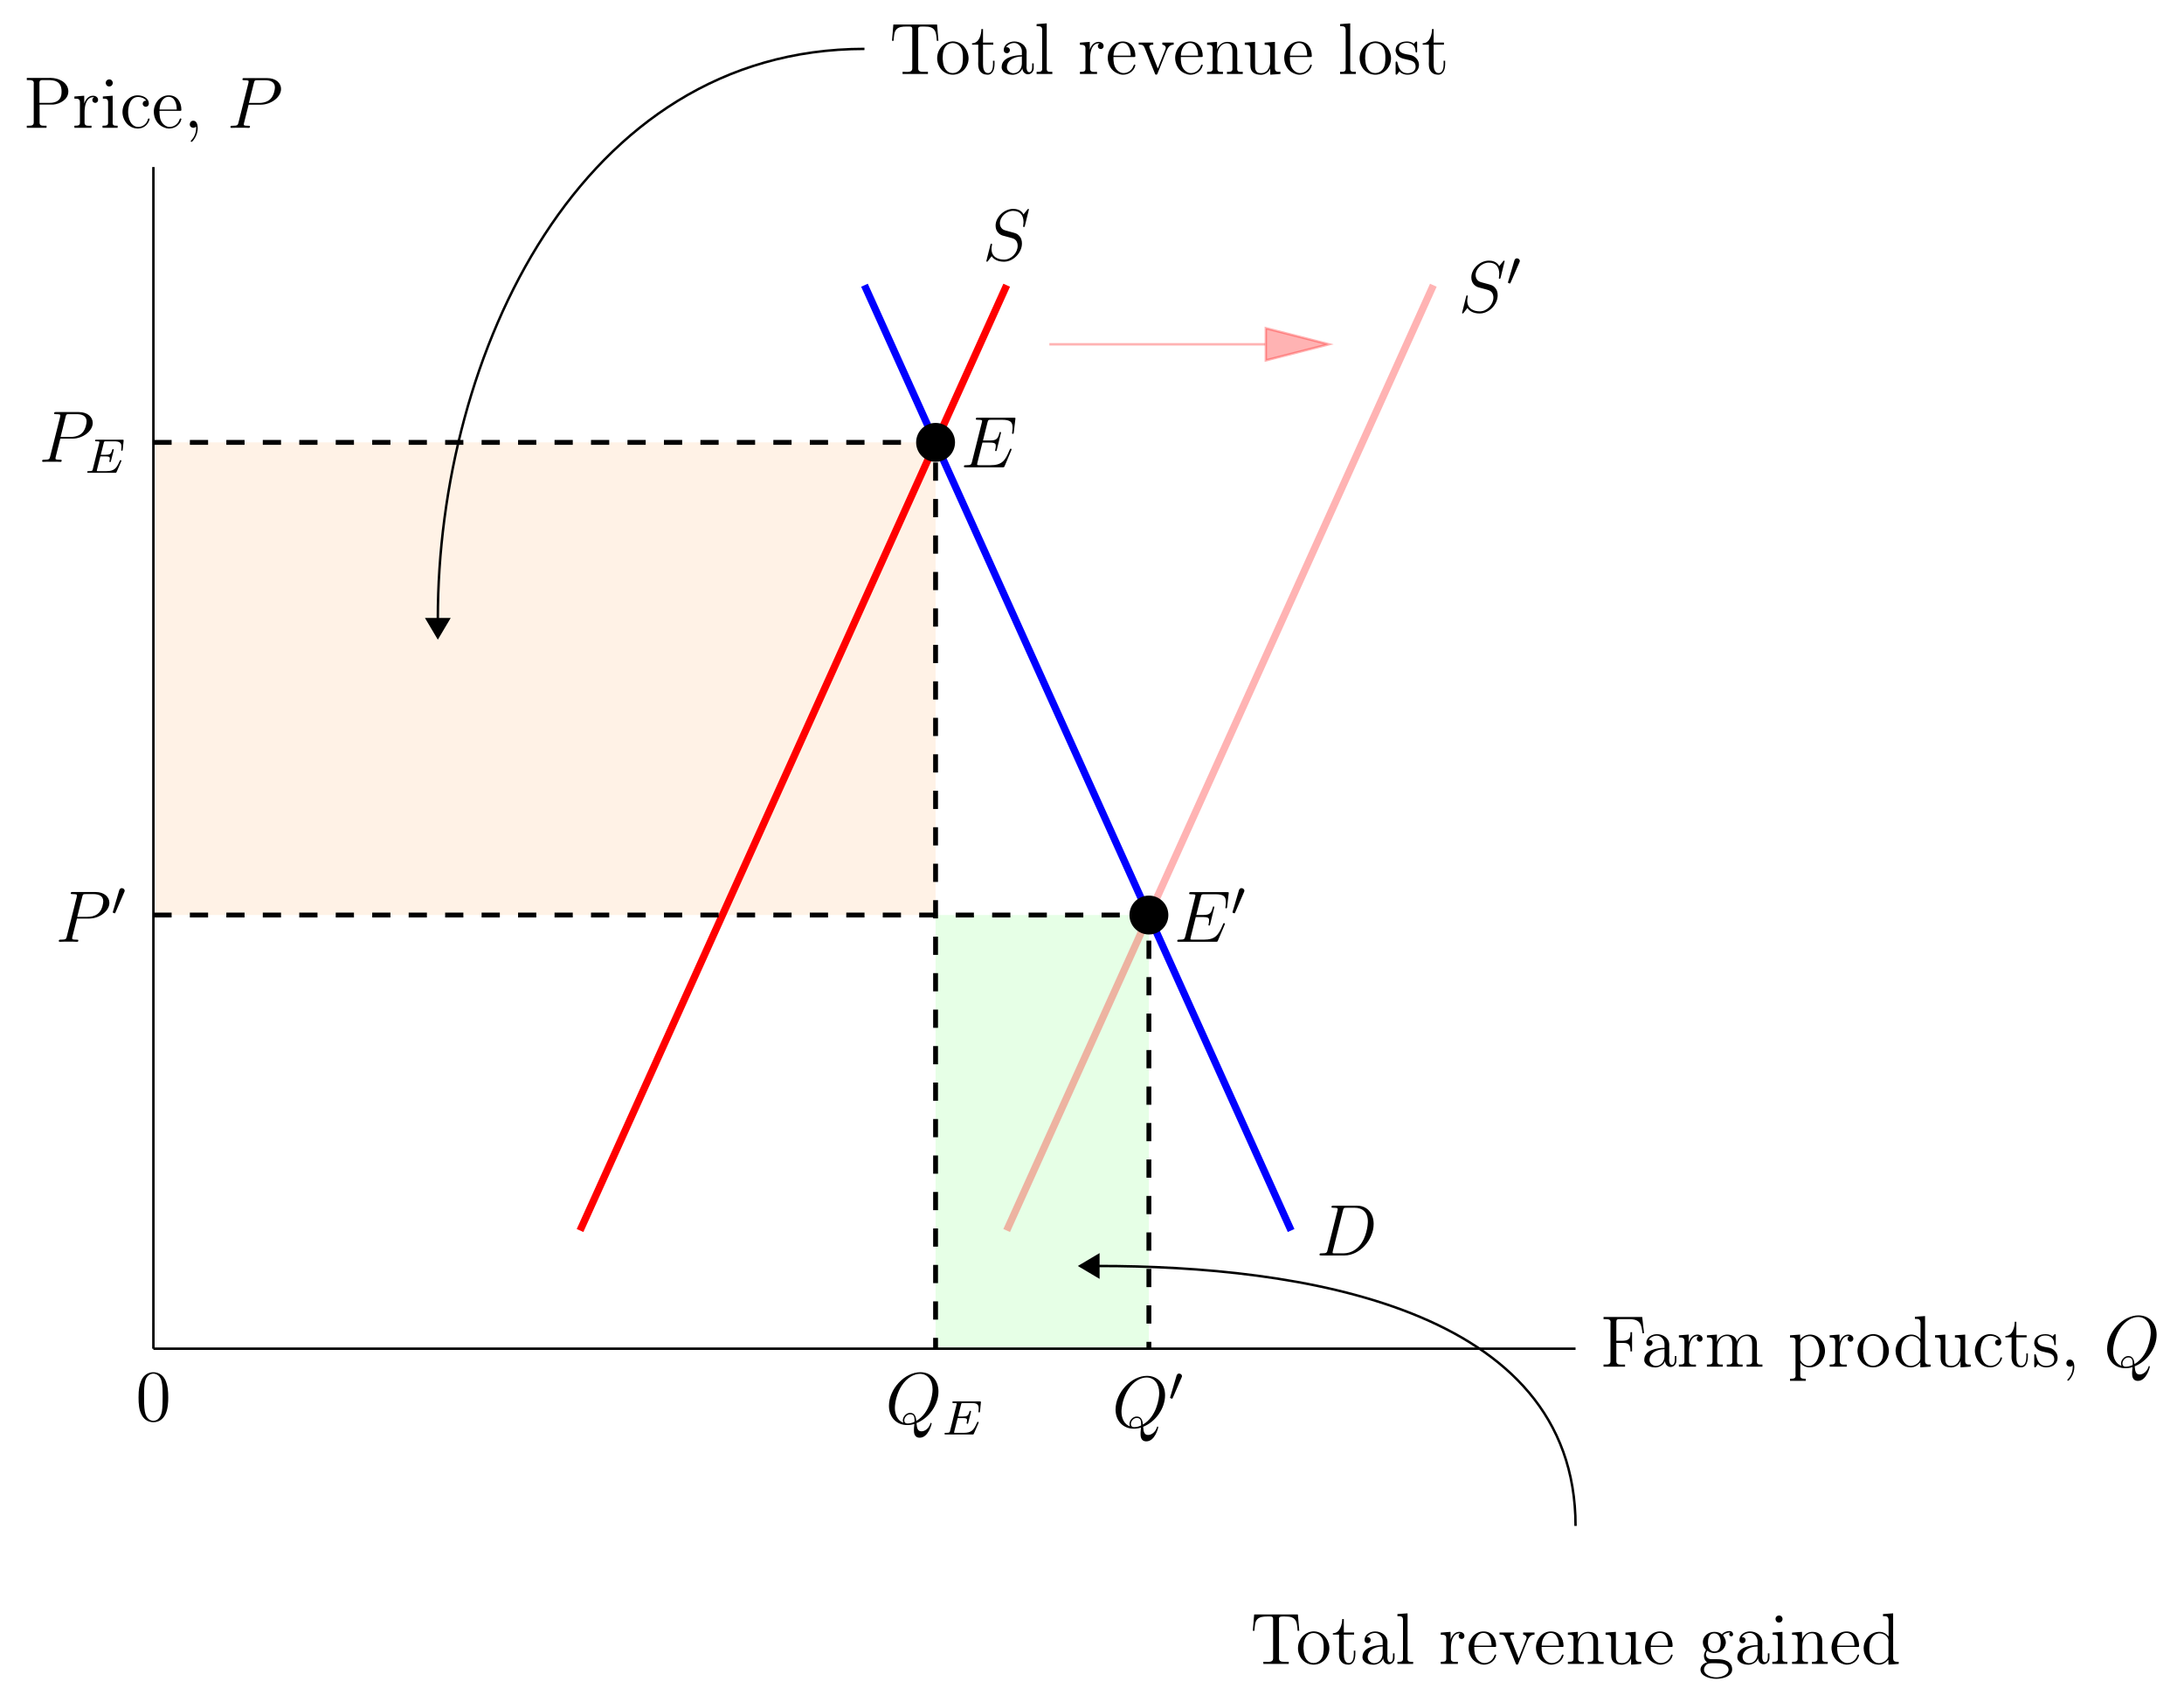 <?xml version="1.0" encoding="UTF-8"?>
<svg xmlns="http://www.w3.org/2000/svg" xmlns:xlink="http://www.w3.org/1999/xlink" width="501.219" height="390.541" viewBox="0 0 501.219 390.541">
<defs>
<g>
<g id="glyph-0-0">
<path d="M 0.688 -11.406 L 0.688 -10.922 L 1.203 -10.922 C 1.781 -10.922 2.297 -10.859 2.297 -10.266 C 2.297 -10.156 2.281 -10.047 2.281 -9.938 L 2.281 -1.234 C 2.281 -0.562 1.75 -0.5 1.203 -0.5 L 0.688 -0.5 L 0.688 -0.016 L 5.625 -0.016 L 5.625 -0.5 C 5.406 -0.5 5.156 -0.484 4.891 -0.484 C 4.078 -0.484 3.625 -0.562 3.625 -1.281 L 3.625 -5.469 L 5.031 -5.469 C 5.922 -5.469 6.859 -5.406 6.859 -3.812 L 6.859 -3.516 L 7.234 -3.516 L 7.234 -7.922 L 6.859 -7.922 L 6.859 -7.609 C 6.859 -6.359 6.406 -5.953 4.781 -5.953 L 3.625 -5.953 L 3.625 -10.328 C 3.625 -10.797 3.828 -10.922 4.281 -10.922 L 6.219 -10.922 C 7.156 -10.922 8.297 -10.906 8.938 -10.109 C 9.453 -9.438 9.516 -8.5 9.625 -7.688 L 9.984 -7.688 L 9.562 -11.406 Z M 0.688 -11.406 "/>
</g>
<g id="glyph-0-1">
<path d="M 1.75 -6.156 C 2.156 -6.797 2.891 -7.125 3.625 -7.125 C 4.578 -7.125 5.359 -6.156 5.359 -5.234 L 5.359 -4.328 C 3.672 -4.328 0.719 -3.859 0.719 -1.578 L 0.719 -1.406 C 0.875 -0.266 2.266 0.172 3.25 0.172 C 4.109 0.172 5.203 -0.375 5.453 -1.281 L 5.469 -1.281 C 5.516 -0.5 6.094 0.062 6.766 0.062 C 7.469 0.062 8.016 -0.531 8.078 -1.219 L 8.078 -2.438 L 7.719 -2.438 L 7.719 -1.625 C 7.719 -1.141 7.625 -0.422 7.078 -0.422 C 6.547 -0.422 6.422 -1.141 6.422 -1.562 C 6.422 -1.734 6.438 -1.922 6.438 -2.109 L 6.438 -4.438 C 6.438 -4.625 6.453 -4.812 6.453 -5 C 6.453 -6.578 5 -7.469 3.625 -7.469 C 2.562 -7.469 1.203 -6.828 1.203 -5.516 C 1.203 -5.031 1.516 -4.766 1.922 -4.766 C 2.328 -4.766 2.609 -5.094 2.609 -5.469 C 2.609 -5.891 2.297 -6.156 1.891 -6.156 Z M 5.359 -4.031 L 5.359 -2.438 C 5.359 -1.25 4.609 -0.188 3.406 -0.188 C 2.781 -0.188 1.922 -0.688 1.922 -1.547 C 1.922 -3.016 3.266 -3.766 4.656 -3.969 C 4.891 -4 5.125 -3.984 5.359 -4.031 Z M 5.359 -4.031 "/>
</g>
<g id="glyph-0-2">
<path d="M 0.469 -7.203 L 0.469 -6.703 L 0.734 -6.703 C 1.234 -6.703 1.734 -6.656 1.734 -5.875 L 1.734 -1.203 C 1.734 -0.578 1.422 -0.5 0.469 -0.5 L 0.469 -0.016 L 4.391 -0.016 L 4.391 -0.5 C 4.203 -0.5 4 -0.484 3.797 -0.484 C 3.266 -0.484 2.797 -0.562 2.797 -1.188 L 2.797 -3.469 C 2.797 -4.75 3 -6.594 4.375 -7 C 4.5 -7.031 4.625 -7.047 4.75 -7.047 C 4.844 -7.047 4.906 -7.031 4.984 -7.031 L 4.984 -7.016 C 4.734 -6.906 4.578 -6.656 4.578 -6.391 C 4.578 -6 4.906 -5.734 5.234 -5.734 C 5.672 -5.734 5.906 -6.078 5.906 -6.406 C 5.906 -7.031 5.328 -7.375 4.75 -7.375 C 3.859 -7.375 3.219 -6.75 2.891 -6 C 2.828 -5.859 2.75 -5.688 2.734 -5.516 L 2.719 -7.375 Z M 0.469 -7.203 "/>
</g>
<g id="glyph-0-3">
<path d="M 0.531 -7.203 L 0.531 -6.703 L 0.859 -6.703 C 1.344 -6.703 1.812 -6.641 1.812 -5.875 L 1.812 -1.203 C 1.812 -0.578 1.484 -0.5 0.531 -0.5 L 0.531 -0.016 L 4.172 -0.016 L 4.172 -0.5 L 3.781 -0.5 C 3.297 -0.5 2.891 -0.562 2.891 -1.188 L 2.891 -4.25 C 2.891 -5.406 3.484 -7.047 5.125 -7.047 C 6.141 -7.047 6.359 -6.062 6.359 -5.078 L 6.359 -1.141 C 6.359 -0.547 5.875 -0.5 5.375 -0.5 L 5.094 -0.5 L 5.094 -0.016 L 8.719 -0.016 L 8.719 -0.5 L 8.328 -0.5 C 7.844 -0.5 7.453 -0.562 7.453 -1.188 L 7.453 -4.25 C 7.453 -5.406 8.031 -7.047 9.672 -7.047 C 10.688 -7.047 10.906 -6.062 10.906 -5.078 L 10.906 -1.141 C 10.906 -0.547 10.422 -0.5 9.922 -0.5 L 9.641 -0.5 L 9.641 -0.016 L 13.266 -0.016 L 13.266 -0.5 L 12.891 -0.5 C 12.438 -0.5 12 -0.516 12 -1.156 L 12 -4.953 C 12 -5.469 11.984 -5.984 11.719 -6.453 C 11.328 -7.141 10.547 -7.375 9.797 -7.375 C 8.766 -7.375 7.719 -6.75 7.406 -5.734 L 7.391 -5.734 C 7.281 -6.891 6.266 -7.375 5.156 -7.375 C 4.109 -7.375 3.094 -6.609 2.828 -5.656 L 2.812 -7.375 Z M 0.531 -7.203 "/>
</g>
<g id="glyph-0-4">
<path d="M 0.469 -7.203 L 0.469 -6.703 L 0.766 -6.703 C 1.266 -6.703 1.734 -6.656 1.734 -5.953 L 1.734 1.734 C 1.734 1.844 1.75 1.953 1.75 2.078 C 1.75 2.719 1.25 2.75 0.703 2.75 L 0.469 2.75 L 0.469 3.234 L 4.094 3.234 L 4.094 2.75 L 3.734 2.75 C 3.266 2.75 2.828 2.672 2.828 2.078 L 2.844 -0.922 C 3.266 -0.219 4.188 0.156 4.953 0.156 C 6.984 0.156 8.5 -1.672 8.5 -3.641 C 8.5 -5.516 7.094 -7.375 5.078 -7.375 C 4.156 -7.375 3.391 -6.922 2.797 -6.266 L 2.797 -7.375 Z M 7.203 -3.344 C 7.109 -2.219 6.703 -0.969 5.594 -0.375 C 5.344 -0.25 5.078 -0.188 4.781 -0.188 C 4 -0.188 2.828 -0.953 2.828 -1.812 L 2.828 -4.609 C 2.828 -4.812 2.812 -5.016 2.812 -5.234 C 2.812 -6.172 3.953 -7.016 4.938 -7.016 C 6.625 -7.016 7.219 -4.797 7.219 -3.641 C 7.219 -3.547 7.219 -3.453 7.203 -3.344 Z M 7.203 -3.344 "/>
</g>
<g id="glyph-0-5">
<path d="M 3.844 -7.469 C 2.062 -7.297 0.484 -5.734 0.484 -3.609 C 0.484 -1.703 1.891 0.156 4.094 0.156 C 6.109 0.156 7.688 -1.625 7.688 -3.578 C 7.688 -5.453 6.297 -7.484 4.062 -7.484 C 4 -7.484 3.922 -7.469 3.844 -7.469 Z M 1.781 -3.234 C 1.75 -3.359 1.75 -3.5 1.75 -3.625 C 1.75 -4.781 1.875 -6.312 3.156 -6.906 C 3.453 -7.047 3.766 -7.109 4.062 -7.109 C 4.703 -7.109 5.328 -6.828 5.734 -6.328 C 6.328 -5.641 6.391 -4.703 6.391 -3.828 C 6.391 -2.891 6.375 -1.828 5.734 -1.031 C 5.328 -0.516 4.703 -0.219 4.062 -0.219 C 2.672 -0.219 1.953 -1.469 1.828 -2.719 C 1.797 -2.875 1.797 -3.062 1.781 -3.234 Z M 1.781 -3.234 "/>
</g>
<g id="glyph-0-6">
<path d="M 5.016 -11.453 L 5.016 -10.969 L 5.219 -10.969 C 5.891 -10.969 6.297 -10.922 6.297 -9.922 L 6.297 -6.328 C 5.75 -6.984 5.031 -7.375 4.188 -7.375 C 2.141 -7.375 0.578 -5.609 0.578 -3.594 C 0.578 -1.828 1.859 0.156 4.031 0.156 C 4.938 0.156 5.578 -0.234 6.266 -0.984 L 6.266 0.156 L 8.625 -0.016 L 8.625 -0.5 L 8.344 -0.5 C 7.844 -0.5 7.344 -0.547 7.344 -1.344 L 7.344 -11.625 Z M 1.875 -3.219 L 1.875 -3.469 C 1.875 -4.688 2.031 -5.953 3.172 -6.734 C 3.516 -6.922 3.875 -7.031 4.25 -7.031 C 5.094 -7.031 6.281 -6.359 6.281 -5.312 C 6.281 -5.094 6.266 -4.875 6.266 -4.656 L 6.266 -1.891 C 6.266 -0.938 4.938 -0.188 4.109 -0.188 C 2.875 -0.188 2.094 -1.359 1.938 -2.562 C 1.906 -2.781 1.906 -3 1.875 -3.219 Z M 1.875 -3.219 "/>
</g>
<g id="glyph-0-7">
<path d="M 0.531 -7.203 L 0.531 -6.703 L 0.75 -6.703 C 1.453 -6.703 1.812 -6.641 1.812 -5.641 L 1.812 -2.297 C 1.812 -1.781 1.828 -1.234 2.094 -0.781 C 2.531 -0.047 3.453 0.172 4.234 0.172 C 5.141 0.172 6.125 -0.422 6.375 -1.344 L 6.391 0.156 L 8.719 -0.016 L 8.719 -0.5 L 8.406 -0.5 C 7.922 -0.5 7.453 -0.562 7.453 -1.312 L 7.453 -7.375 L 5.094 -7.203 L 5.094 -6.703 L 5.281 -6.703 C 5.859 -6.703 6.359 -6.672 6.359 -5.875 L 6.359 -2.562 C 6.281 -1.391 5.625 -0.203 4.312 -0.203 C 3.703 -0.203 3.094 -0.344 2.922 -1.234 C 2.891 -1.562 2.891 -1.891 2.891 -2.203 L 2.891 -7.375 Z M 0.531 -7.203 "/>
</g>
<g id="glyph-0-8">
<path d="M 6.047 -6.219 C 5.984 -6.219 5.953 -6.234 5.906 -6.234 C 5.516 -6.234 5.219 -5.922 5.219 -5.547 C 5.219 -5.125 5.547 -4.844 5.906 -4.844 C 6.297 -4.844 6.625 -5.109 6.625 -5.562 C 6.625 -6.922 5.125 -7.469 4.047 -7.469 C 2.031 -7.469 0.578 -5.578 0.578 -3.625 C 0.578 -1.703 2.031 0.156 4.094 0.156 C 5.219 0.156 6.203 -0.453 6.688 -1.609 C 6.734 -1.703 6.797 -1.859 6.797 -1.984 L 6.797 -2.062 C 6.781 -2.125 6.703 -2.156 6.641 -2.156 C 6.391 -2.156 6.391 -1.906 6.344 -1.734 C 6.031 -0.859 5.172 -0.219 4.234 -0.219 C 2.453 -0.219 1.875 -2.203 1.875 -3.594 C 1.875 -4.969 2.312 -7.094 4.188 -7.094 C 4.859 -7.094 5.641 -6.797 6.047 -6.219 Z M 6.047 -6.219 "/>
</g>
<g id="glyph-0-9">
<path d="M 2.438 -10.312 C 2.438 -9.219 2.016 -7.062 0.297 -7.062 L 0.297 -6.734 L 1.719 -6.734 L 1.719 -2.938 C 1.719 -2.719 1.703 -2.484 1.703 -2.25 C 1.703 -0.734 2.484 0.156 3.859 0.156 C 5.156 0.156 5.453 -1.281 5.453 -2.328 L 5.453 -3.047 L 5.094 -3.047 C 5.094 -2.797 5.109 -2.547 5.109 -2.297 C 5.109 -1.578 4.969 -0.219 3.953 -0.219 C 3 -0.219 2.812 -1.375 2.812 -2.188 L 2.812 -6.734 L 5.172 -6.734 L 5.172 -7.219 L 2.812 -7.219 L 2.812 -10.312 Z M 2.438 -10.312 "/>
</g>
<g id="glyph-0-10">
<path d="M 4.75 -6.938 C 4.281 -7.328 3.734 -7.469 3.141 -7.469 C 1.938 -7.469 0.547 -7 0.547 -5.391 L 0.547 -5.234 C 1.172 -2.422 5.141 -4.156 5.141 -1.688 C 5.141 -0.656 4.203 -0.188 3.312 -0.188 C 1.641 -0.188 1.219 -1.547 0.938 -2.688 C 0.906 -2.797 0.859 -2.875 0.734 -2.875 C 0.578 -2.875 0.547 -2.766 0.547 -2.641 L 0.547 -0.047 C 0.547 0.031 0.578 0.156 0.719 0.156 C 1 0.156 1.234 -0.562 1.422 -0.562 L 1.438 -0.562 C 1.562 -0.531 1.641 -0.406 1.734 -0.312 C 2.188 0.016 2.734 0.156 3.297 0.156 C 4.531 0.156 5.906 -0.469 5.906 -2.141 C 5.906 -3.125 5.125 -4.016 4.203 -4.297 C 3.297 -4.578 1.312 -4.516 1.312 -5.875 C 1.312 -6.828 2.312 -7.156 3.094 -7.156 C 4.062 -7.156 5.125 -6.641 5.125 -5.219 C 5.125 -5.078 5.141 -4.953 5.328 -4.953 C 5.453 -4.953 5.484 -5.047 5.484 -5.172 L 5.484 -7.266 C 5.484 -7.344 5.438 -7.469 5.344 -7.469 C 5.125 -7.469 4.859 -7.062 4.75 -6.938 Z M 4.75 -6.938 "/>
</g>
<g id="glyph-0-11">
<path d="M 2.906 -0.297 C 2.922 -0.141 2.922 0.031 2.922 0.203 C 2.875 1.141 2.516 2.125 1.844 2.797 C 1.781 2.859 1.672 2.969 1.672 3.062 L 1.672 3.094 C 1.703 3.172 1.781 3.219 1.828 3.219 C 2.062 3.219 2.453 2.625 2.641 2.312 C 3.031 1.656 3.281 0.859 3.281 0.062 C 3.281 -0.562 3.109 -1.641 2.266 -1.641 C 1.75 -1.641 1.453 -1.219 1.453 -0.797 C 1.453 -0.328 1.828 -0.016 2.266 -0.016 C 2.531 -0.016 2.75 -0.141 2.906 -0.297 Z M 2.906 -0.297 "/>
</g>
<g id="glyph-0-12">
<path d="M 0.688 -11.453 L 0.688 -10.969 L 1.234 -10.969 C 1.797 -10.969 2.297 -10.891 2.297 -10.281 C 2.297 -10.156 2.281 -10.062 2.281 -9.953 L 2.281 -1.234 C 2.281 -0.562 1.75 -0.5 1.203 -0.5 L 0.688 -0.5 L 0.688 -0.016 L 5.219 -0.016 L 5.219 -0.5 L 4.703 -0.5 C 4.047 -0.5 3.625 -0.547 3.625 -1.219 L 3.625 -5.344 L 6.734 -5.344 C 8.312 -5.469 10.219 -6.531 10.219 -8.328 L 10.219 -8.5 C 10.094 -10.547 7.875 -11.469 6.141 -11.469 C 5.828 -11.469 5.5 -11.453 5.188 -11.453 Z M 3.594 -5.734 L 3.594 -10.344 C 3.594 -10.781 3.766 -10.969 4.219 -10.969 L 5.469 -10.969 C 6.891 -10.969 8.672 -10.844 8.672 -8.328 C 8.672 -7.766 8.594 -7.109 8.234 -6.641 C 7.641 -5.875 6.672 -5.734 5.797 -5.734 Z M 3.594 -5.734 "/>
</g>
<g id="glyph-0-13">
<path d="M 0.625 -7.203 L 0.625 -6.703 L 0.891 -6.703 C 1.422 -6.703 1.828 -6.625 1.828 -5.875 L 1.828 -1.203 C 1.828 -0.578 1.5 -0.5 0.547 -0.5 L 0.547 -0.016 L 4.016 -0.016 L 4.016 -0.5 L 3.781 -0.5 C 3.297 -0.5 2.875 -0.531 2.875 -1.109 L 2.875 -7.375 Z M 1.969 -11.109 C 1.516 -11.047 1.281 -10.672 1.281 -10.328 C 1.281 -9.969 1.562 -9.5 2.078 -9.5 C 2.594 -9.5 2.906 -9.906 2.906 -10.312 C 2.906 -10.656 2.641 -11.125 2.125 -11.125 C 2.078 -11.125 2.031 -11.109 1.969 -11.109 Z M 1.969 -11.109 "/>
</g>
<g id="glyph-0-14">
<path d="M 1.781 -3.906 L 6.562 -3.906 C 6.734 -3.906 6.812 -3.969 6.812 -4.141 C 6.812 -5.859 5.891 -7.469 3.922 -7.469 C 1.906 -7.469 0.484 -5.641 0.484 -3.703 C 0.484 -2.219 1.266 -0.734 2.734 -0.141 C 3.109 0.031 3.531 0.156 3.953 0.156 L 4 0.156 C 5.219 0.156 6.406 -0.578 6.766 -1.828 C 6.781 -1.875 6.812 -1.938 6.812 -2.016 C 6.812 -2.094 6.703 -2.172 6.625 -2.172 C 6.422 -2.172 6.344 -1.719 6.219 -1.5 C 5.812 -0.75 5.016 -0.219 4.109 -0.219 C 3.484 -0.219 2.906 -0.562 2.516 -1.031 C 1.844 -1.844 1.781 -2.891 1.781 -3.906 Z M 1.797 -4.219 C 1.797 -5.484 2.5 -7.125 3.875 -7.125 C 5.359 -7.125 5.75 -5.406 5.75 -4.219 Z M 1.797 -4.219 "/>
</g>
<g id="glyph-0-15">
<path d="M 0.891 -11.359 L 0.578 -7.625 L 0.953 -7.625 C 1.016 -8.469 1.047 -9.656 1.547 -10.188 C 2.062 -10.828 3.031 -10.891 3.797 -10.891 L 4.547 -10.891 C 4.891 -10.891 5.234 -10.859 5.234 -10.312 L 5.234 -1.266 C 5.234 -0.578 4.625 -0.484 4.031 -0.484 C 3.844 -0.484 3.641 -0.5 3.5 -0.5 L 3 -0.5 L 3 -0.016 L 8.828 -0.016 L 8.828 -0.5 L 7.828 -0.5 C 7.203 -0.5 6.594 -0.562 6.594 -1.25 L 6.594 -10.031 C 6.594 -10.125 6.578 -10.219 6.578 -10.328 C 6.578 -10.812 6.875 -10.891 7.438 -10.891 L 7.969 -10.891 C 9.109 -10.891 10.297 -10.797 10.641 -9.359 C 10.781 -8.781 10.812 -8.203 10.859 -7.625 L 11.234 -7.625 L 10.922 -11.359 Z M 0.891 -11.359 "/>
</g>
<g id="glyph-0-16">
<path d="M 0.547 -11.453 L 0.547 -10.969 L 0.859 -10.969 C 1.391 -10.969 1.828 -10.891 1.828 -10.109 L 1.828 -1.188 C 1.828 -0.562 1.391 -0.5 0.922 -0.5 L 0.547 -0.5 L 0.547 -0.016 L 4.156 -0.016 L 4.156 -0.5 L 3.75 -0.5 C 3.266 -0.5 2.875 -0.547 2.875 -1.156 L 2.875 -11.625 Z M 0.547 -11.453 "/>
</g>
<g id="glyph-0-17">
<path d="M 0.297 -7.219 L 0.297 -6.734 L 0.625 -6.734 C 1.203 -6.734 1.453 -6.531 1.672 -5.984 L 2.016 -5.141 C 2.641 -3.516 3.281 -1.891 3.953 -0.281 C 4.016 -0.094 4.078 0.156 4.312 0.156 C 4.547 0.156 4.625 -0.094 4.688 -0.281 C 5.344 -1.938 5.984 -3.594 6.656 -5.234 C 7.031 -6.141 7.438 -6.734 8.328 -6.734 L 8.328 -7.219 L 5.719 -7.219 L 5.719 -6.734 C 6.125 -6.703 6.516 -6.438 6.516 -6 C 6.516 -5.766 6.391 -5.562 6.312 -5.359 C 5.969 -4.469 5.594 -3.578 5.234 -2.672 L 4.906 -1.812 C 4.844 -1.641 4.734 -1.469 4.703 -1.281 C 4.609 -1.406 4.562 -1.578 4.516 -1.703 L 4.203 -2.484 C 3.75 -3.625 3.297 -4.781 2.828 -5.922 C 2.781 -6.047 2.734 -6.156 2.734 -6.297 L 2.734 -6.359 C 2.828 -6.734 3.312 -6.734 3.641 -6.734 L 3.641 -7.219 Z M 0.297 -7.219 "/>
</g>
<g id="glyph-0-18">
<path d="M 0.531 -7.203 L 0.531 -6.703 L 0.859 -6.703 C 1.344 -6.703 1.812 -6.641 1.812 -5.875 L 1.812 -1.203 C 1.812 -0.578 1.484 -0.5 0.531 -0.5 L 0.531 -0.016 L 4.172 -0.016 L 4.172 -0.5 L 3.781 -0.5 C 3.297 -0.5 2.891 -0.562 2.891 -1.188 L 2.891 -4.25 C 2.891 -5.406 3.484 -7.047 5.125 -7.047 C 6.141 -7.047 6.359 -6.062 6.359 -5.078 L 6.359 -1.141 C 6.359 -0.547 5.875 -0.5 5.375 -0.5 L 5.094 -0.5 L 5.094 -0.016 L 8.719 -0.016 L 8.719 -0.5 L 8.328 -0.5 C 7.875 -0.5 7.453 -0.516 7.453 -1.156 L 7.453 -4.953 C 7.453 -5.484 7.438 -6 7.156 -6.469 C 6.781 -7.141 5.969 -7.375 5.25 -7.375 C 4.438 -7.375 3.734 -7.078 3.156 -6.297 C 3.016 -6.094 2.891 -5.891 2.828 -5.656 L 2.812 -7.375 Z M 0.531 -7.203 "/>
</g>
<g id="glyph-0-19">
<path d="M 5.375 -6.781 L 5.359 -6.781 C 4.906 -7.203 4.234 -7.375 3.641 -7.375 C 2.391 -7.375 1 -6.516 1 -4.953 C 1 -4.406 1.203 -3.844 1.578 -3.438 C 1.625 -3.375 1.703 -3.297 1.703 -3.219 C 1.703 -3.125 1.609 -3.031 1.578 -2.969 C 1.375 -2.625 1.25 -2.219 1.25 -1.844 C 1.25 -1.312 1.484 -0.672 1.969 -0.406 L 1.969 -0.391 C 1.203 -0.188 0.453 0.469 0.453 1.281 C 0.453 2.812 2.641 3.406 4.062 3.406 C 5.422 3.406 7.719 2.922 7.719 1.266 C 7.719 -0.781 5.672 -1.094 4.297 -1.094 L 3.016 -1.094 C 2.281 -1.094 1.719 -1.469 1.719 -2.188 L 1.719 -2.266 C 1.734 -2.547 1.859 -2.781 1.984 -3.031 C 2.484 -2.766 2.906 -2.547 3.469 -2.516 L 3.594 -2.516 C 4.922 -2.516 6.047 -3.328 6.266 -4.75 L 6.266 -4.938 C 6.266 -5.5 6.062 -5.906 5.75 -6.391 C 5.703 -6.438 5.656 -6.5 5.656 -6.562 L 5.656 -6.578 C 5.766 -6.938 6.703 -7.219 7.078 -7.219 C 7.156 -7.219 7.234 -7.219 7.312 -7.203 C 7.156 -7.109 7.047 -6.969 7.047 -6.781 C 7.047 -6.531 7.266 -6.344 7.5 -6.344 C 7.766 -6.344 7.938 -6.547 7.938 -6.812 L 7.938 -6.891 C 7.859 -7.281 7.531 -7.562 7.125 -7.562 C 6.531 -7.562 5.766 -7.297 5.375 -6.781 Z M 1.266 1.406 L 1.266 1.266 C 1.266 0.703 1.672 0.156 2.203 -0.062 C 2.438 -0.156 2.719 -0.172 2.969 -0.172 L 4.094 -0.172 C 5.203 -0.172 6.703 -0.078 6.891 1.188 L 6.891 1.312 C 6.891 2.578 5.125 3.062 4.109 3.062 C 3 3.062 1.438 2.609 1.266 1.406 Z M 2.172 -4.625 L 2.172 -4.844 C 2.172 -5.641 2.297 -7.031 3.609 -7.031 C 4.688 -7.031 5.094 -5.969 5.094 -4.938 C 5.094 -4.203 4.953 -2.875 3.641 -2.875 C 2.656 -2.875 2.281 -3.703 2.172 -4.625 Z M 2.172 -4.625 "/>
</g>
<g id="glyph-1-0">
<path d="M 7.125 -0.094 C 10 -1.25 12.156 -4.297 12.156 -7.328 C 12.156 -10.094 10.344 -11.781 8 -11.781 C 4.422 -11.781 0.797 -7.938 0.797 -4.062 C 0.797 -1.438 2.547 0.344 4.969 0.344 C 5.547 0.344 6.094 0.266 6.625 0.094 C 6.531 1.109 6.531 1.188 6.531 1.5 C 6.531 1.984 6.531 3.25 7.859 3.25 C 9.859 3.25 10.594 0.109 10.594 0.016 C 10.594 -0.078 10.531 -0.156 10.438 -0.156 C 10.344 -0.156 10.312 -0.062 10.266 0.109 C 9.891 1.172 9.016 1.781 8.281 1.781 C 7.438 1.781 7.219 1.188 7.125 -0.094 Z M 4.109 -0.188 C 2.797 -0.641 2.156 -2.031 2.156 -3.562 C 2.156 -4.734 2.594 -6.969 3.703 -8.656 C 4.938 -10.562 6.594 -11.406 7.906 -11.406 C 9.641 -11.406 10.812 -10 10.812 -7.828 C 10.812 -6.594 10.219 -2.438 7.078 -0.609 C 7 -1.453 6.766 -2.453 5.656 -2.453 C 4.75 -2.453 3.984 -1.562 3.984 -0.734 C 3.984 -0.547 4.047 -0.297 4.109 -0.188 Z M 6.656 -0.391 C 6.062 -0.109 5.547 -0.016 5.078 -0.016 C 4.906 -0.016 4.312 -0.016 4.312 -0.75 C 4.312 -1.359 4.906 -2.125 5.656 -2.125 C 6.5 -2.125 6.672 -1.562 6.672 -0.719 C 6.672 -0.625 6.672 -0.484 6.656 -0.391 Z M 6.656 -0.391 "/>
</g>
<g id="glyph-1-1">
<path d="M 4.953 -5.328 L 7.766 -5.328 C 10.078 -5.328 12.391 -7.031 12.391 -8.938 C 12.391 -10.234 11.281 -11.422 9.172 -11.422 L 4 -11.422 C 3.688 -11.422 3.531 -11.422 3.531 -11.109 C 3.531 -10.938 3.688 -10.938 3.938 -10.938 C 4.953 -10.938 4.953 -10.812 4.953 -10.625 C 4.953 -10.594 4.953 -10.5 4.891 -10.234 L 2.625 -1.234 C 2.484 -0.656 2.438 -0.484 1.266 -0.484 C 0.953 -0.484 0.781 -0.484 0.781 -0.188 C 0.781 0 0.938 0 1.031 0 C 1.359 0 1.688 -0.031 2.016 -0.031 L 3.969 -0.031 C 4.281 -0.031 4.641 0 4.953 0 C 5.094 0 5.266 0 5.266 -0.312 C 5.266 -0.484 5.125 -0.484 4.875 -0.484 C 3.859 -0.484 3.844 -0.609 3.844 -0.766 C 3.844 -0.859 3.859 -0.969 3.875 -1.047 Z M 6.156 -10.297 C 6.312 -10.906 6.375 -10.938 7.031 -10.938 L 8.688 -10.938 C 9.938 -10.938 10.984 -10.547 10.984 -9.281 C 10.984 -8.859 10.766 -7.438 9.984 -6.656 C 9.703 -6.359 8.906 -5.719 7.375 -5.719 L 5.016 -5.719 Z M 6.156 -10.297 "/>
</g>
<g id="glyph-1-2">
<path d="M 11.625 -3.875 C 11.641 -3.938 11.703 -4.047 11.703 -4.109 C 11.703 -4.203 11.625 -4.281 11.531 -4.281 C 11.469 -4.281 11.422 -4.266 11.375 -4.219 C 11.344 -4.203 11.344 -4.172 11.188 -3.828 C 10.203 -1.484 9.484 -0.484 6.812 -0.484 L 4.375 -0.484 C 4.141 -0.484 4.094 -0.484 4 -0.5 C 3.812 -0.516 3.797 -0.547 3.797 -0.688 C 3.797 -0.797 3.828 -0.906 3.859 -1.047 L 5.016 -5.672 L 6.672 -5.672 C 7.984 -5.672 8.078 -5.391 8.078 -4.891 C 8.078 -4.719 8.078 -4.562 7.969 -4.062 C 7.938 -4 7.922 -3.938 7.922 -3.875 C 7.922 -3.766 8 -3.719 8.094 -3.719 C 8.25 -3.719 8.266 -3.828 8.328 -4.062 L 9.281 -7.953 C 9.281 -8.031 9.219 -8.109 9.125 -8.109 C 8.969 -8.109 8.953 -8.047 8.891 -7.812 C 8.547 -6.531 8.219 -6.156 6.734 -6.156 L 5.141 -6.156 L 6.172 -10.281 C 6.328 -10.859 6.359 -10.906 7.047 -10.906 L 9.438 -10.906 C 11.5 -10.906 11.922 -10.359 11.922 -9.094 C 11.922 -9.062 11.922 -8.594 11.844 -8.047 C 11.828 -7.984 11.812 -7.875 11.812 -7.844 C 11.812 -7.719 11.891 -7.672 12 -7.672 C 12.109 -7.672 12.188 -7.734 12.219 -8.031 L 12.562 -10.969 C 12.562 -11.016 12.594 -11.172 12.594 -11.219 C 12.594 -11.391 12.453 -11.391 12.156 -11.391 L 3.984 -11.391 C 3.672 -11.391 3.5 -11.391 3.5 -11.094 C 3.5 -10.906 3.609 -10.906 3.906 -10.906 C 4.938 -10.906 4.938 -10.797 4.938 -10.609 C 4.938 -10.531 4.922 -10.453 4.875 -10.281 L 2.609 -1.234 C 2.453 -0.656 2.422 -0.484 1.25 -0.484 C 0.938 -0.484 0.766 -0.484 0.766 -0.188 C 0.766 0 0.875 0 1.203 0 L 9.609 0 C 9.969 0 9.984 -0.016 10.109 -0.281 Z M 11.625 -3.875 "/>
</g>
<g id="glyph-1-3">
<path d="M 2.625 -1.234 C 2.484 -0.656 2.438 -0.484 1.266 -0.484 C 0.953 -0.484 0.781 -0.484 0.781 -0.188 C 0.781 0 0.891 0 1.219 0 L 6.531 0 C 9.906 0 13.203 -3.5 13.203 -7.234 C 13.203 -9.641 11.766 -11.422 9.375 -11.422 L 4 -11.422 C 3.688 -11.422 3.531 -11.422 3.531 -11.109 C 3.531 -10.938 3.688 -10.938 3.938 -10.938 C 4.953 -10.938 4.953 -10.812 4.953 -10.625 C 4.953 -10.594 4.953 -10.5 4.891 -10.234 Z M 6.156 -10.297 C 6.312 -10.906 6.375 -10.938 7.031 -10.938 L 8.875 -10.938 C 10.438 -10.938 11.875 -10.094 11.875 -7.781 C 11.875 -6.938 11.547 -4.031 9.922 -2.188 C 9.453 -1.641 8.188 -0.484 6.266 -0.484 L 4.344 -0.484 C 4.109 -0.484 4.078 -0.484 3.984 -0.5 C 3.797 -0.516 3.781 -0.547 3.781 -0.688 C 3.781 -0.797 3.812 -0.906 3.844 -1.047 Z M 6.156 -10.297 "/>
</g>
<g id="glyph-1-4">
<path d="M 10.625 -11.625 C 10.625 -11.781 10.516 -11.781 10.469 -11.781 C 10.406 -11.781 10.391 -11.766 10.188 -11.516 C 10.094 -11.391 9.406 -10.531 9.391 -10.516 C 8.828 -11.594 7.734 -11.781 7.031 -11.781 C 4.906 -11.781 2.984 -9.844 2.984 -7.953 C 2.984 -6.688 3.734 -5.953 4.547 -5.672 C 4.734 -5.609 5.719 -5.344 6.219 -5.219 C 7.078 -4.984 7.297 -4.922 7.641 -4.547 C 7.719 -4.469 8.047 -4.078 8.047 -3.297 C 8.047 -1.734 6.609 -0.141 4.938 -0.141 C 3.562 -0.141 2.047 -0.719 2.047 -2.594 C 2.047 -2.906 2.109 -3.312 2.156 -3.484 C 2.156 -3.531 2.172 -3.609 2.172 -3.641 C 2.172 -3.719 2.141 -3.797 2.016 -3.797 C 1.859 -3.797 1.844 -3.766 1.781 -3.484 L 0.922 -0.047 C 0.922 -0.031 0.859 0.188 0.859 0.203 C 0.859 0.344 0.984 0.344 1.016 0.344 C 1.094 0.344 1.109 0.328 1.312 0.078 L 2.078 -0.922 C 2.484 -0.312 3.344 0.344 4.906 0.344 C 7.062 0.344 9.031 -1.734 9.031 -3.828 C 9.031 -4.531 8.875 -5.156 8.234 -5.766 C 7.875 -6.125 7.578 -6.203 6.047 -6.609 C 4.922 -6.906 4.766 -6.969 4.469 -7.234 C 4.188 -7.516 3.969 -7.922 3.969 -8.484 C 3.969 -9.891 5.391 -11.328 6.984 -11.328 C 8.625 -11.328 9.391 -10.328 9.391 -8.734 C 9.391 -8.297 9.297 -7.844 9.297 -7.781 C 9.297 -7.625 9.438 -7.625 9.484 -7.625 C 9.641 -7.625 9.656 -7.688 9.719 -7.953 Z M 10.625 -11.625 "/>
</g>
<g id="glyph-2-0">
<path d="M 2.953 -5.281 C 3.016 -5.438 3.062 -5.516 3.062 -5.625 C 3.062 -5.984 2.719 -6.234 2.406 -6.234 C 1.969 -6.234 1.844 -5.844 1.797 -5.688 L 0.375 -0.875 C 0.328 -0.75 0.328 -0.719 0.328 -0.703 C 0.328 -0.609 0.406 -0.578 0.516 -0.547 C 0.719 -0.453 0.734 -0.453 0.766 -0.453 C 0.797 -0.453 0.859 -0.453 0.938 -0.641 Z M 2.953 -5.281 "/>
</g>
<g id="glyph-3-0">
<path d="M 8.359 -2.594 C 8.375 -2.641 8.406 -2.703 8.406 -2.75 C 8.406 -2.766 8.391 -2.906 8.234 -2.906 C 8.109 -2.906 8.094 -2.859 7.984 -2.625 C 7.281 -1 6.75 -0.375 4.938 -0.375 L 2.906 -0.375 C 2.797 -0.391 2.766 -0.391 2.766 -0.469 C 2.766 -0.562 2.797 -0.641 2.812 -0.719 L 3.578 -3.766 L 4.781 -3.766 C 5.594 -3.766 5.75 -3.625 5.75 -3.266 C 5.75 -3.25 5.75 -3.078 5.672 -2.766 C 5.656 -2.719 5.641 -2.641 5.641 -2.609 C 5.641 -2.594 5.656 -2.453 5.812 -2.453 C 5.953 -2.453 5.969 -2.516 6.016 -2.719 L 6.609 -5.047 C 6.609 -5.078 6.656 -5.25 6.656 -5.266 C 6.656 -5.375 6.562 -5.438 6.484 -5.438 C 6.344 -5.438 6.328 -5.359 6.266 -5.172 C 6.047 -4.297 5.75 -4.125 4.781 -4.125 L 3.672 -4.125 L 4.344 -6.797 C 4.438 -7.203 4.453 -7.219 4.906 -7.219 L 6.656 -7.219 C 7.984 -7.219 8.406 -6.953 8.406 -5.969 C 8.406 -5.734 8.359 -5.453 8.359 -5.25 C 8.359 -5.109 8.438 -5.047 8.516 -5.047 C 8.672 -5.047 8.688 -5.156 8.719 -5.344 L 8.906 -7.234 C 8.922 -7.297 8.922 -7.375 8.922 -7.438 C 8.922 -7.594 8.797 -7.594 8.594 -7.594 L 2.719 -7.594 C 2.5 -7.594 2.359 -7.594 2.359 -7.375 C 2.359 -7.219 2.516 -7.219 2.703 -7.219 C 2.734 -7.219 2.938 -7.219 3.125 -7.203 C 3.359 -7.172 3.375 -7.141 3.375 -7.047 C 3.375 -6.984 3.359 -6.922 3.344 -6.859 L 1.859 -0.875 C 1.75 -0.453 1.734 -0.375 0.906 -0.375 C 0.688 -0.375 0.562 -0.375 0.562 -0.156 C 0.562 0 0.703 0 0.891 0 L 6.922 0 C 7.203 0 7.219 0 7.312 -0.203 Z M 8.359 -2.594 "/>
</g>
<g id="glyph-4-0">
<path d="M 7.5 -5.359 C 7.5 -6.75 7.406 -8.094 6.812 -9.375 C 6.125 -10.766 4.922 -11.125 4.094 -11.125 C 3.125 -11.125 1.938 -10.641 1.328 -9.25 C 0.859 -8.203 0.688 -7.156 0.688 -5.359 C 0.688 -3.734 0.797 -2.516 1.406 -1.328 C 2.062 -0.047 3.219 0.344 4.078 0.344 C 5.547 0.344 6.375 -0.516 6.859 -1.484 C 7.469 -2.75 7.5 -4.391 7.5 -5.359 Z M 4.078 0.016 C 3.547 0.016 2.453 -0.281 2.141 -2.109 C 1.953 -3.109 1.953 -4.391 1.953 -5.562 C 1.953 -6.922 1.953 -8.172 2.219 -9.156 C 2.516 -10.281 3.359 -10.797 4.078 -10.797 C 4.719 -10.797 5.688 -10.406 6 -8.969 C 6.219 -8.016 6.219 -6.688 6.219 -5.562 C 6.219 -4.438 6.219 -3.156 6.047 -2.141 C 5.719 -0.297 4.672 0.016 4.078 0.016 Z M 4.078 0.016 "/>
</g>
</g>
</defs>
<path fill-rule="nonzero" fill="rgb(100%, 50%, 0%)" fill-opacity="0.1" d="M 35.203 101.512 L 35.203 209.969 L 214.711 209.969 L 214.711 101.512 "/>
<path fill-rule="nonzero" fill="rgb(0%, 100%, 0%)" fill-opacity="0.1" d="M 214.711 309.477 L 214.711 209.969 L 263.668 209.969 L 263.668 309.477 "/>
<path fill="none" stroke-width="1.196" stroke-linecap="butt" stroke-linejoin="miter" stroke="rgb(0%, 0%, 100%)" stroke-opacity="1" stroke-miterlimit="10" d="M 116.564 174.306 L 186.5 19.368 " transform="matrix(1.4, 0, 0, -1.4, 35.204, 309.478)"/>
<path fill="none" stroke-width="1.196" stroke-linecap="butt" stroke-linejoin="miter" stroke="rgb(100%, 0%, 0%)" stroke-opacity="1" stroke-miterlimit="10" d="M 69.938 19.368 L 139.876 174.306 " transform="matrix(1.4, 0, 0, -1.4, 35.204, 309.478)"/>
<path fill="none" stroke-width="1.196" stroke-linecap="butt" stroke-linejoin="miter" stroke="rgb(100%, 0%, 0%)" stroke-opacity="0.3" stroke-miterlimit="10" d="M 139.876 19.368 L 209.815 174.306 " transform="matrix(1.4, 0, 0, -1.4, 35.204, 309.478)"/>
<path fill="none" stroke-width="0.797" stroke-linecap="butt" stroke-linejoin="miter" stroke="rgb(0%, 0%, 0%)" stroke-opacity="1" stroke-dasharray="2.989 2.989" stroke-miterlimit="10" d="M -0.001 148.547 L 128.219 148.547 L 128.219 0.001 " transform="matrix(1.4, 0, 0, -1.4, 35.204, 309.478)"/>
<path fill="none" stroke-width="0.797" stroke-linecap="butt" stroke-linejoin="miter" stroke="rgb(0%, 0%, 0%)" stroke-opacity="1" stroke-dasharray="2.989 2.989" stroke-miterlimit="10" d="M -0.001 71.078 L 163.188 71.078 L 163.188 0.001 " transform="matrix(1.4, 0, 0, -1.4, 35.204, 309.478)"/>
<g fill="rgb(0%, 0%, 0%)" fill-opacity="1">
<use xlink:href="#glyph-0-0" x="367.318" y="313.614"/>
</g>
<g fill="rgb(0%, 0%, 0%)" fill-opacity="1">
<use xlink:href="#glyph-0-1" x="376.637" y="313.614"/>
<use xlink:href="#glyph-0-2" x="384.83" y="313.614"/>
<use xlink:href="#glyph-0-3" x="391.202" y="313.614"/>
</g>
<g fill="rgb(0%, 0%, 0%)" fill-opacity="1">
<use xlink:href="#glyph-0-4" x="410.329" y="313.614"/>
<use xlink:href="#glyph-0-2" x="419.431" y="313.614"/>
<use xlink:href="#glyph-0-5" x="425.803" y="313.614"/>
</g>
<g fill="rgb(0%, 0%, 0%)" fill-opacity="1">
<use xlink:href="#glyph-0-6" x="434.448" y="313.614"/>
<use xlink:href="#glyph-0-7" x="443.55" y="313.614"/>
<use xlink:href="#glyph-0-8" x="452.651" y="313.614"/>
<use xlink:href="#glyph-0-9" x="459.934" y="313.614"/>
<use xlink:href="#glyph-0-10" x="466.306" y="313.614"/>
<use xlink:href="#glyph-0-11" x="472.768" y="313.614"/>
</g>
<g fill="rgb(0%, 0%, 0%)" fill-opacity="1">
<use xlink:href="#glyph-1-0" x="482.78" y="313.614"/>
</g>
<g fill="rgb(0%, 0%, 0%)" fill-opacity="1">
<use xlink:href="#glyph-0-12" x="5.461" y="29.342"/>
<use xlink:href="#glyph-0-2" x="16.608" y="29.342"/>
<use xlink:href="#glyph-0-13" x="22.98" y="29.342"/>
<use xlink:href="#glyph-0-8" x="27.531" y="29.342"/>
<use xlink:href="#glyph-0-14" x="34.814" y="29.342"/>
<use xlink:href="#glyph-0-11" x="42.096" y="29.342"/>
</g>
<g fill="rgb(0%, 0%, 0%)" fill-opacity="1">
<use xlink:href="#glyph-1-1" x="52.108" y="29.342"/>
</g>
<g fill="rgb(0%, 0%, 0%)" fill-opacity="1">
<use xlink:href="#glyph-1-2" x="220.45" y="107.231"/>
</g>
<g fill="rgb(0%, 0%, 0%)" fill-opacity="1">
<use xlink:href="#glyph-1-2" x="269.406" y="216.105"/>
</g>
<g fill="rgb(0%, 0%, 0%)" fill-opacity="1">
<use xlink:href="#glyph-2-0" x="282.519" y="210.032"/>
</g>
<g fill="rgb(0%, 0%, 0%)" fill-opacity="1">
<use xlink:href="#glyph-1-3" x="302.043" y="288.082"/>
</g>
<g fill="rgb(0%, 0%, 0%)" fill-opacity="1">
<use xlink:href="#glyph-1-4" x="225.502" y="59.711"/>
</g>
<g fill="rgb(0%, 0%, 0%)" fill-opacity="1">
<use xlink:href="#glyph-1-4" x="334.68" y="71.587"/>
</g>
<g fill="rgb(0%, 0%, 0%)" fill-opacity="1">
<use xlink:href="#glyph-2-0" x="345.734" y="65.513"/>
</g>
<g fill="rgb(0%, 0%, 0%)" fill-opacity="1">
<use xlink:href="#glyph-1-1" x="8.89" y="105.976"/>
</g>
<g fill="rgb(0%, 0%, 0%)" fill-opacity="1">
<use xlink:href="#glyph-3-0" x="19.453" y="108.486"/>
</g>
<g fill="rgb(0%, 0%, 0%)" fill-opacity="1">
<use xlink:href="#glyph-1-1" x="12.712" y="216.105"/>
</g>
<g fill="rgb(0%, 0%, 0%)" fill-opacity="1">
<use xlink:href="#glyph-2-0" x="25.551" y="210.032"/>
</g>
<g fill="rgb(0%, 0%, 0%)" fill-opacity="1">
<use xlink:href="#glyph-1-0" x="203.214" y="326.655"/>
</g>
<g fill="rgb(0%, 0%, 0%)" fill-opacity="1">
<use xlink:href="#glyph-3-0" x="216.194" y="329.165"/>
</g>
<g fill="rgb(0%, 0%, 0%)" fill-opacity="1">
<use xlink:href="#glyph-1-0" x="255.22" y="327.491"/>
</g>
<g fill="rgb(0%, 0%, 0%)" fill-opacity="1">
<use xlink:href="#glyph-2-0" x="268.199" y="321.416"/>
</g>
<g fill="rgb(0%, 0%, 0%)" fill-opacity="1">
<use xlink:href="#glyph-0-15" x="204.131" y="16.986"/>
</g>
<g fill="rgb(0%, 0%, 0%)" fill-opacity="1">
<use xlink:href="#glyph-0-5" x="214.592" y="16.986"/>
<use xlink:href="#glyph-0-9" x="222.785" y="16.986"/>
<use xlink:href="#glyph-0-1" x="229.157" y="16.986"/>
<use xlink:href="#glyph-0-16" x="237.35" y="16.986"/>
</g>
<g fill="rgb(0%, 0%, 0%)" fill-opacity="1">
<use xlink:href="#glyph-0-2" x="247.374" y="16.986"/>
<use xlink:href="#glyph-0-14" x="253.746" y="16.986"/>
<use xlink:href="#glyph-0-17" x="261.028" y="16.986"/>
</g>
<g fill="rgb(0%, 0%, 0%)" fill-opacity="1">
<use xlink:href="#glyph-0-14" x="269.207" y="16.986"/>
<use xlink:href="#glyph-0-18" x="276.49" y="16.986"/>
</g>
<g fill="rgb(0%, 0%, 0%)" fill-opacity="1">
<use xlink:href="#glyph-0-7" x="285.14" y="16.986"/>
<use xlink:href="#glyph-0-14" x="294.241" y="16.986"/>
</g>
<g fill="rgb(0%, 0%, 0%)" fill-opacity="1">
<use xlink:href="#glyph-0-16" x="306.997" y="16.986"/>
<use xlink:href="#glyph-0-5" x="311.548" y="16.986"/>
<use xlink:href="#glyph-0-10" x="319.741" y="16.986"/>
<use xlink:href="#glyph-0-9" x="326.203" y="16.986"/>
</g>
<g fill="rgb(0%, 0%, 0%)" fill-opacity="1">
<use xlink:href="#glyph-0-15" x="286.937" y="381.826"/>
</g>
<g fill="rgb(0%, 0%, 0%)" fill-opacity="1">
<use xlink:href="#glyph-0-5" x="297.398" y="381.826"/>
<use xlink:href="#glyph-0-9" x="305.591" y="381.826"/>
<use xlink:href="#glyph-0-1" x="311.963" y="381.826"/>
<use xlink:href="#glyph-0-16" x="320.155" y="381.826"/>
</g>
<g fill="rgb(0%, 0%, 0%)" fill-opacity="1">
<use xlink:href="#glyph-0-2" x="330.179" y="381.826"/>
<use xlink:href="#glyph-0-14" x="336.551" y="381.826"/>
<use xlink:href="#glyph-0-17" x="343.834" y="381.826"/>
</g>
<g fill="rgb(0%, 0%, 0%)" fill-opacity="1">
<use xlink:href="#glyph-0-14" x="352.013" y="381.826"/>
<use xlink:href="#glyph-0-18" x="359.296" y="381.826"/>
</g>
<g fill="rgb(0%, 0%, 0%)" fill-opacity="1">
<use xlink:href="#glyph-0-7" x="367.945" y="381.826"/>
<use xlink:href="#glyph-0-14" x="377.047" y="381.826"/>
</g>
<g fill="rgb(0%, 0%, 0%)" fill-opacity="1">
<use xlink:href="#glyph-0-19" x="389.803" y="381.826"/>
<use xlink:href="#glyph-0-1" x="397.996" y="381.826"/>
<use xlink:href="#glyph-0-13" x="406.188" y="381.826"/>
<use xlink:href="#glyph-0-18" x="410.739" y="381.826"/>
<use xlink:href="#glyph-0-14" x="419.841" y="381.826"/>
<use xlink:href="#glyph-0-6" x="427.123" y="381.826"/>
</g>
<path fill="none" stroke-width="0.399" stroke-linecap="butt" stroke-linejoin="miter" stroke="rgb(100%, 0%, 0%)" stroke-opacity="0.3" stroke-miterlimit="10" d="M 146.871 164.624 L 182.256 164.624 " transform="matrix(1.4, 0, 0, -1.4, 35.204, 309.478)"/>
<path fill-rule="nonzero" fill="rgb(100%, 0%, 0%)" fill-opacity="0.3" stroke-width="0.399" stroke-linecap="butt" stroke-linejoin="miter" stroke="rgb(100%, 0%, 0%)" stroke-opacity="0.3" stroke-miterlimit="10" d="M 10.518 0.001 L 0.2 2.635 L 0.2 -2.633 Z M 10.518 0.001 " transform="matrix(1.4, 0, 0, -1.4, 290.224, 79.005)"/>
<path fill="none" stroke-width="0.399" stroke-linecap="butt" stroke-linejoin="miter" stroke="rgb(0%, 0%, 0%)" stroke-opacity="1" stroke-miterlimit="10" d="M 116.564 213.042 C 69.904 213.042 46.626 162.864 46.626 119.678 " transform="matrix(1.4, 0, 0, -1.4, 35.204, 309.478)"/>
<path fill-rule="nonzero" fill="rgb(0%, 0%, 0%)" fill-opacity="1" stroke-width="0.399" stroke-linecap="butt" stroke-linejoin="miter" stroke="rgb(0%, 0%, 0%)" stroke-opacity="1" stroke-miterlimit="10" d="M 3.174 0 L 0.2 1.764 L 0.2 -1.763 Z M 3.174 0 " transform="matrix(0, 1.4, 1.4, 0, 100.48, 141.791)"/>
<path fill="none" stroke-width="0.399" stroke-linecap="butt" stroke-linejoin="miter" stroke="rgb(0%, 0%, 0%)" stroke-opacity="1" stroke-miterlimit="10" d="M 233.127 -29.05 C 233.127 6.974 187.558 13.556 155.005 13.556 " transform="matrix(1.4, 0, 0, -1.4, 35.204, 309.478)"/>
<path fill-rule="nonzero" fill="rgb(0%, 0%, 0%)" fill-opacity="1" stroke-width="0.399" stroke-linecap="butt" stroke-linejoin="miter" stroke="rgb(0%, 0%, 0%)" stroke-opacity="1" stroke-miterlimit="10" d="M 3.175 0.001 L 0.2 1.765 L 0.2 -1.762 Z M 3.175 0.001 " transform="matrix(-1.4, 0, 0, 1.4, 252.351, 290.498)"/>
<path fill="none" stroke-width="0.199" stroke-linecap="butt" stroke-linejoin="miter" stroke="rgb(50%, 50%, 50%)" stroke-opacity="1" stroke-miterlimit="10" d="M -0.001 0.001 L -0.001 4.253 " transform="matrix(1.4, 0, 0, -1.4, 35.204, 309.478)"/>
<path fill="none" stroke-width="0.399" stroke-linecap="butt" stroke-linejoin="miter" stroke="rgb(0%, 0%, 0%)" stroke-opacity="1" stroke-miterlimit="10" d="M -0.001 0.001 L 233.127 0.001 " transform="matrix(1.4, 0, 0, -1.4, 35.204, 309.478)"/>
<path fill="none" stroke-width="0.399" stroke-linecap="butt" stroke-linejoin="miter" stroke="rgb(0%, 0%, 0%)" stroke-opacity="1" stroke-miterlimit="10" d="M -0.001 0.001 L -0.001 193.676 " transform="matrix(1.4, 0, 0, -1.4, 35.204, 309.478)"/>
<g fill="rgb(0%, 0%, 0%)" fill-opacity="1">
<use xlink:href="#glyph-4-0" x="31.108" y="326.004"/>
</g>
<path fill-rule="nonzero" fill="rgb(0%, 0%, 0%)" fill-opacity="1" stroke-width="0.399" stroke-linecap="butt" stroke-linejoin="miter" stroke="rgb(0%, 0%, 0%)" stroke-opacity="1" stroke-miterlimit="10" d="M 131.207 148.547 C 131.207 150.199 129.871 151.539 128.219 151.539 C 126.57 151.539 125.231 150.199 125.231 148.547 C 125.231 146.898 126.57 145.559 128.219 145.559 C 129.871 145.559 131.207 146.898 131.207 148.547 Z M 131.207 148.547 " transform="matrix(1.4, 0, 0, -1.4, 35.204, 309.478)"/>
<path fill-rule="nonzero" fill="rgb(0%, 0%, 0%)" fill-opacity="1" stroke-width="0.399" stroke-linecap="butt" stroke-linejoin="miter" stroke="rgb(0%, 0%, 0%)" stroke-opacity="1" stroke-miterlimit="10" d="M 166.177 71.078 C 166.177 72.73 164.84 74.066 163.188 74.066 C 161.539 74.066 160.2 72.73 160.2 71.078 C 160.2 69.429 161.539 68.09 163.188 68.09 C 164.84 68.09 166.177 69.429 166.177 71.078 Z M 166.177 71.078 " transform="matrix(1.4, 0, 0, -1.4, 35.204, 309.478)"/>
</svg>
